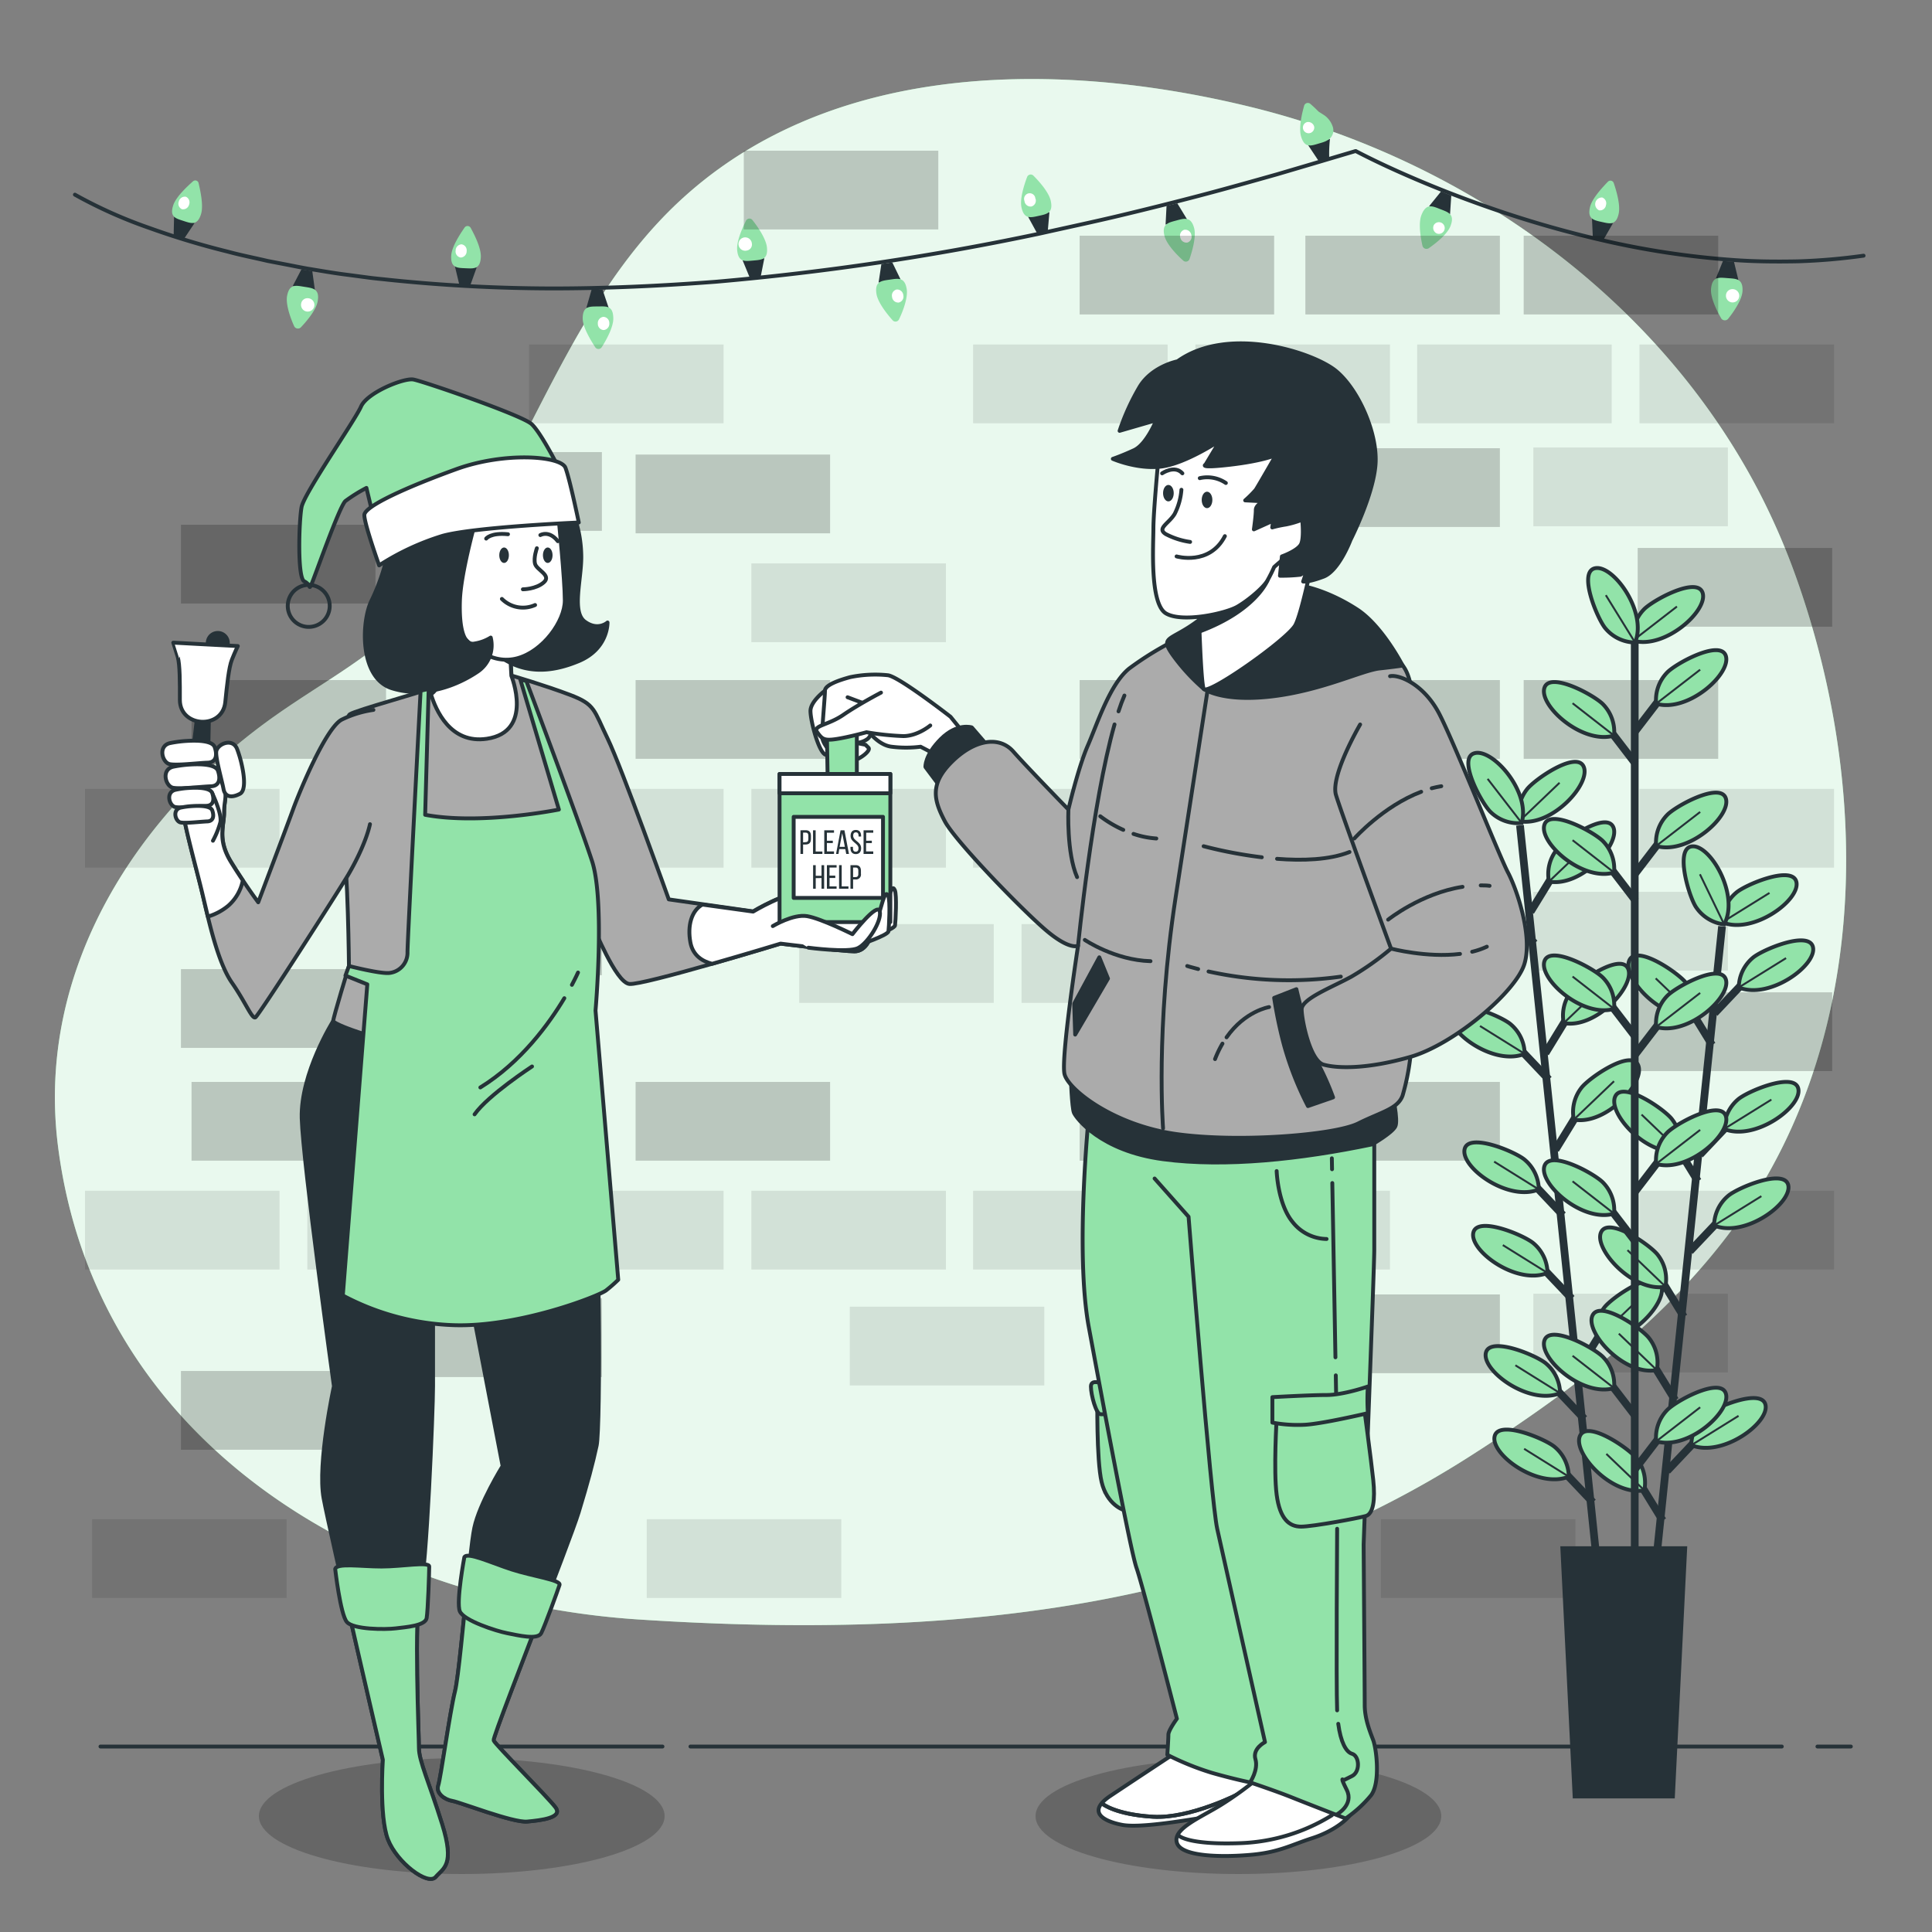 <svg xmlns="http://www.w3.org/2000/svg" viewBox="0 0 500 500"><rect x="0" y="0" width="500" height="500" fill="#808080" stroke="none"/><g id="background-simple"><path d="M455,126.83C428.43,76.13,378,41,323.71,27.69,271.88,15,209.48,15.62,170.47,57.43c-25.69,27.53-36,65.86-58.65,95.59-11.27,14.78-25.37,21.54-40.14,31.88C35.7,210.11,9.23,250.68,15,296.56c9.7,76.71,79.68,117.91,150,122.54,92.94,6.11,159.22-6.31,215.52-42.29,29.25-18.69,58.41-40.87,76.26-71.56,27-46.41,25.89-104.95,8.43-154.78A178.75,178.75,0,0,0,455,126.83Z" style="fill:#92E3A9"></path><path d="M455,126.83C428.43,76.13,378,41,323.71,27.69,271.88,15,209.48,15.62,170.47,57.43c-25.69,27.53-36,65.86-58.65,95.59-11.27,14.78-25.37,21.54-40.14,31.88C35.7,210.11,9.23,250.68,15,296.56c9.7,76.71,79.68,117.91,150,122.54,92.94,6.11,159.22-6.31,215.52-42.29,29.25-18.69,58.41-40.87,76.26-71.56,27-46.41,25.89-104.95,8.43-154.78A178.75,178.75,0,0,0,455,126.83Z" style="fill:#fff;opacity:0.8"></path></g><g id="Floor"><line x1="470.35" y1="452" x2="479" y2="452" style="fill:none;stroke:#263238;stroke-linecap:round;stroke-linejoin:round"></line><line x1="178.69" y1="452" x2="461.13" y2="452" style="fill:none;stroke:#263238;stroke-linecap:round;stroke-linejoin:round"></line><line x1="26" y1="452" x2="171.45" y2="452" style="fill:none;stroke:#263238;stroke-linecap:round;stroke-linejoin:round"></line></g><g id="Lights"><path d="M19.39,50.38A120.69,120.69,0,0,0,38.67,59a204.44,204.44,0,0,0,20.26,6.12c3.41.93,6.88,1.6,10.31,2.41l5.2,1c1.73.34,3.46.69,5.21,1,3.48.56,6.95,1.19,10.46,1.61l5.25.7c1.75.24,3.51.38,5.26.58a417.47,417.47,0,0,0,42.28,2.23c14.12,0,28.23-.66,42.31-1.73A694,694,0,0,0,269,60.47c6.89-1.55,13.8-3,20.67-4.64s13.72-3.35,20.55-5.14S323.81,47,330.6,45.08l10.16-3,5.08-1.51,2.56-.76,1.28-.38.64-.19.32-.1c.1,0,.22-.1.31,0,5.09,2.65,10.22,5,15.44,7.23s10.49,4.29,15.82,6.21a277.8,277.8,0,0,0,32.58,9.62,217.63,217.63,0,0,0,33.58,5.07c5.65.43,11.32.47,17,.36a157.19,157.19,0,0,0,16.92-1.46" style="fill:none;stroke:#263238;stroke-linecap:round;stroke-linejoin:round"></path><path d="M47.65,61.77l-2.71-.87.11-4.85c1.77.56,3.52,1.15,5.3,1.68Z" style="fill:#263238"></path><path d="M52.05,55.33c-.92,3.11-2.54,2.51-4.55,1.85s-3.7-1-2.65-4.11c.73-2.15,3.57-4.79,5.11-6.16a.88.88,0,0,1,1.43.46C51.86,49.4,52.69,53.14,52.05,55.33Z" style="fill:#92E3A9"></path><path d="M48.94,52.93a1.59,1.59,0,0,1-1.86,1.21,1.56,1.56,0,0,1-.8-2,1.6,1.6,0,0,1,1.86-1.21A1.59,1.59,0,0,1,48.94,52.93Z" style="fill:#fff"></path><path d="M78,69.72l2.82.46L81.49,75c-1.91-.33-3.82-.6-5.72-1Z" style="fill:#263238"></path><path d="M74.3,76.57c.6-3.19,2.31-2.68,4.48-2.34s4,.5,3.44,3.7c-.35,2.26-2.89,5.25-4.38,6.81a1.08,1.08,0,0,1-1.69-.28C75.26,82.54,73.88,78.81,74.3,76.57Z" style="fill:#92E3A9"></path><path d="M77.93,78.63a1.64,1.64,0,0,1,1.76-1.45,1.73,1.73,0,1,1-1.76,1.45Z" style="fill:#fff"></path><polygon points="121.72 73.81 118.87 73.68 117.74 68.96 123.36 69.23 121.72 73.81" style="fill:#263238"></polygon><path d="M124.44,66.51c-.14,3.24-1.87,3-4,2.91s-3.87-.07-3.66-3.31c.15-2.28,2.26-5.49,3.46-7.23a.93.93,0,0,1,1.56.07C122.8,60.77,124.54,64.22,124.44,66.51Z" style="fill:#92E3A9"></path><path d="M120.77,65a1.62,1.62,0,0,1-1.53,1.65,1.57,1.57,0,0,1-1.32-1.79,1.61,1.61,0,0,1,1.52-1.63A1.57,1.57,0,0,1,120.77,65Z" style="fill:#fff"></path><path d="M153.09,75c.95,0,1.9,0,2.86,0l1.55,4.6c-1.92.09-3.84.09-5.76.11Z" style="fill:#263238"></path><path d="M150.8,82.44c0-3.24,1.73-3.11,3.92-3.13s3.94-.29,4,3c.08,2.29-1.83,5.73-3,7.55a1,1,0,0,1-1.68,0C152.89,88.08,150.83,84.73,150.8,82.44Z" style="fill:#92E3A9"></path><path d="M154.72,83.79A1.63,1.63,0,0,1,156.17,82a1.59,1.59,0,0,1,1.52,1.66,1.63,1.63,0,0,1-1.44,1.76A1.6,1.6,0,0,1,154.72,83.79Z" style="fill:#fff"></path><polygon points="196.87 71.59 194.03 71.85 192.18 67.35 197.81 66.83 196.87 71.59" style="fill:#263238"></polygon><path d="M198.48,64c.34,3.22-1.41,3.24-3.55,3.43s-3.86.5-4.15-2.72c-.21-2.28,1.39-5.81,2.33-7.68a1,1,0,0,1,1.58-.14C196,58.54,198.23,61.71,198.48,64Z" style="fill:#92E3A9"></path><path d="M194.58,63a1.57,1.57,0,0,1-1.27,1.83A1.73,1.73,0,1,1,194.58,63Z" style="fill:#fff"></path><polygon points="228.1 68.32 230.93 67.91 233.06 72.3 227.38 73.13 228.1 68.32" style="fill:#263238"></polygon><path d="M226.82,76c-.47-3.2,1.29-3.32,3.45-3.63s3.88-.72,4.39,2.47c.36,2.27-1.07,5.9-2,7.82a1,1,0,0,1-1.64.24C229.61,81.32,227.15,78.27,226.82,76Z" style="fill:#92E3A9"></path><path d="M230.86,76.82a1.59,1.59,0,0,1,1.2-1.9,1.62,1.62,0,0,1,1.72,1.48,1.58,1.58,0,0,1-1.2,1.9A1.61,1.61,0,0,1,230.86,76.82Z" style="fill:#fff"></path><path d="M271.17,59.74l-2.78.61-2.34-4.28c1.85-.34,3.69-.78,5.54-1.19Z" style="fill:#263238"></path><path d="M271.94,52c.68,3.16-1.05,3.4-3.15,3.87s-3.79.91-4.44-2.26c-.46-2.24.75-5.9,1.49-7.87a1,1,0,0,1,1.55-.34C268.86,46.86,271.45,49.73,271.94,52Z" style="fill:#92E3A9"></path><path d="M268,51.44a1.58,1.58,0,0,1-1.06,2A1.6,1.6,0,0,1,265.13,52a1.46,1.46,0,1,1,2.82-.58Z" style="fill:#fff"></path><polygon points="301.9 53.28 304.67 52.59 307.21 56.76 301.65 58.13 301.9 53.28" style="fill:#263238"></polygon><path d="M301.37,61.06c-.78-3.15,1-3.43,3.08-4s3.78-1.08,4.6,2c.57,2.22-.51,5.95-1.21,8a1,1,0,0,1-1.6.4C304.67,66.07,301.93,63.28,301.37,61.06Z" style="fill:#92E3A9"></path><path d="M305.46,61.47a1.59,1.59,0,0,1,1-2,1.61,1.61,0,0,1,1.85,1.3,1.58,1.58,0,0,1-1,2A1.62,1.62,0,0,1,305.46,61.47Z" style="fill:#fff"></path><path d="M344,40.85l-2.73.82-2.7-4.06,5.63-1.67A34,34,0,0,0,344,40.85Z" style="fill:#263238"></path><path d="M344.93,32.84A2.92,2.92,0,0,1,344,36a5.06,5.06,0,0,1-1.23.68c-.44.17-.93.31-1.45.46-2.06.62-3.7,1.25-4.61-1.85-.65-2.2.25-6,.82-8a1,1,0,0,1,1.53-.46c.4.35.88.77,1.38,1.25l.76.76c.3.24.75.46,1.08.71A5.78,5.78,0,0,1,344.93,32.84Z" style="fill:#92E3A9"></path><path d="M340.12,32.83a1.47,1.47,0,1,1-1.87-1.23A1.6,1.6,0,0,1,340.12,32.83Z" style="fill:#fff"></path><path d="M372.94,49.55l2.65,1.05-.32,4.85c-1.81-.67-3.6-1.4-5.4-2.11Z" style="fill:#263238"></path><path d="M367.92,55.53c1.22-3,2.81-2.19,4.86-1.39s3.76,1.28,2.62,4.32c-.8,2.15-3.9,4.58-5.67,5.8a1.08,1.08,0,0,1-1.59-.63C367.66,61.54,367,57.65,367.92,55.53Z" style="fill:#92E3A9"></path><path d="M371.06,58.28a1.51,1.51,0,1,1,.78,2.14A1.61,1.61,0,0,1,371.06,58.28Z" style="fill:#fff"></path><path d="M415,62c-.93-.22-1.86-.41-2.78-.64L412,56.49c1.8.46,3.62.86,5.44,1.26Z" style="fill:#263238"></path><path d="M418.92,55.26c-.68,3.16-2.33,2.64-4.41,2.18s-3.77-.78-3-3.92c.56-2.21,3.18-5,4.63-6.51a.91.91,0,0,1,1.49.34C418.3,49.32,419.4,53,418.92,55.26Z" style="fill:#92E3A9"></path><path d="M415.62,53.1a1.56,1.56,0,0,1-1.77,1.33,1.74,1.74,0,0,1,.8-3.32A1.6,1.6,0,0,1,415.62,53.1Z" style="fill:#fff"></path><path d="M445.9,67.54c1,.1,1.9.14,2.85.2l1.15,4.74c-1.95-.11-3.89-.23-5.83-.43Z" style="fill:#263238"></path><path d="M442.82,74.71c.31-3.23,2.08-2.9,4.29-2.73s4,.1,3.85,3.33c-.11,2.29-2.37,5.53-3.74,7.22a1.13,1.13,0,0,1-1.76-.11C444.36,80.53,442.6,77,442.82,74.71Z" style="fill:#92E3A9"></path><path d="M446.68,76.44a1.66,1.66,0,0,1,1.64-1.61,1.72,1.72,0,1,1-1.64,1.61Z" style="fill:#fff"></path></g><g id="Wall"><rect x="394.33" y="176" width="50.34" height="20.38" style="opacity:0.2"></rect><rect x="423.83" y="256.81" width="50.34" height="20.38" style="opacity:0.2"></rect><rect x="337.83" y="176" width="50.34" height="20.38" style="opacity:0.2"></rect><rect x="337.83" y="231" width="50.34" height="20.38" style="opacity:0.2"></rect><rect x="105.43" y="232" width="50.34" height="20.38" style="opacity:0.2"></rect><rect x="424.3" y="204.16" width="50.34" height="20.38" style="opacity:0.1"></rect><rect x="396.83" y="230.81" width="50.34" height="20.38" style="opacity:0.1"></rect><rect x="279.41" y="176" width="50.34" height="20.38" style="opacity:0.2"></rect><rect x="251.84" y="204.16" width="50.34" height="20.38" style="opacity:0.1"></rect><rect x="309.38" y="204.16" width="50.34" height="20.38" style="opacity:0.1"></rect><rect x="164.49" y="176" width="50.34" height="20.38" style="opacity:0.2"></rect><rect x="136.92" y="204.16" width="50.34" height="20.38" style="opacity:0.1"></rect><rect x="194.46" y="204.16" width="50.34" height="20.38" style="opacity:0.1"></rect><rect x="49.57" y="176" width="50.34" height="20.38" style="opacity:0.2"></rect><rect x="46.83" y="250.81" width="50.34" height="20.38" style="opacity:0.2"></rect><rect x="22" y="204.16" width="50.34" height="20.38" style="opacity:0.1"></rect><rect x="79.54" y="204.16" width="50.34" height="20.38" style="opacity:0.1"></rect><rect x="394.33" y="61" width="50.34" height="20.38" style="opacity:0.2"></rect><rect x="423.83" y="141.81" width="50.34" height="20.38" style="opacity:0.2"></rect><rect x="337.83" y="61" width="50.34" height="20.38" style="opacity:0.2"></rect><rect x="337.83" y="116" width="50.34" height="20.38" style="opacity:0.2"></rect><rect x="105.43" y="117" width="50.34" height="20.38" style="opacity:0.2"></rect><rect x="366.76" y="89.16" width="50.34" height="20.38" style="opacity:0.1"></rect><rect x="424.3" y="89.16" width="50.34" height="20.38" style="opacity:0.1"></rect><rect x="396.83" y="115.81" width="50.34" height="20.38" style="opacity:0.1"></rect><rect x="279.41" y="61" width="50.34" height="20.38" style="opacity:0.2"></rect><rect x="251.84" y="89.16" width="50.34" height="20.38" style="opacity:0.1"></rect><rect x="309.38" y="89.16" width="50.34" height="20.38" style="opacity:0.1"></rect><rect x="192.49" y="39" width="50.34" height="20.38" style="opacity:0.2"></rect><rect x="136.92" y="89.16" width="50.34" height="20.38" style="opacity:0.1"></rect><rect x="164.49" y="117.64" width="50.34" height="20.38" style="opacity:0.2"></rect><rect x="194.46" y="145.81" width="50.34" height="20.38" style="opacity:0.1"></rect><rect x="46.83" y="135.81" width="50.34" height="20.38" style="opacity:0.2"></rect><rect x="337.83" y="280" width="50.34" height="20.38" style="opacity:0.2"></rect><rect x="337.83" y="335" width="50.34" height="20.38" style="opacity:0.2"></rect><rect x="105.43" y="336" width="50.34" height="20.38" style="opacity:0.2"></rect><rect x="424.3" y="308.17" width="50.34" height="20.38" style="opacity:0.1"></rect><rect x="396.83" y="334.81" width="50.34" height="20.38" style="opacity:0.1"></rect><rect x="279.41" y="280" width="50.34" height="20.38" style="opacity:0.2"></rect><rect x="251.84" y="308.17" width="50.34" height="20.38" style="opacity:0.1"></rect><rect x="309.38" y="308.17" width="50.34" height="20.38" style="opacity:0.1"></rect><rect x="285.38" y="366.17" width="50.34" height="20.38" style="opacity:0.1"></rect><rect x="357.38" y="393.17" width="50.34" height="20.38" style="opacity:0.1"></rect><rect x="167.38" y="393.17" width="50.34" height="20.38" style="opacity:0.1"></rect><rect x="23.83" y="393.17" width="50.34" height="20.38" style="opacity:0.1"></rect><rect x="206.84" y="239.16" width="50.34" height="20.38" style="opacity:0.1"></rect><rect x="264.38" y="239.16" width="50.34" height="20.38" style="opacity:0.1"></rect><rect x="164.49" y="280" width="50.34" height="20.38" style="opacity:0.2"></rect><rect x="136.92" y="308.17" width="50.34" height="20.38" style="opacity:0.1"></rect><rect x="219.92" y="338.17" width="50.34" height="20.38" style="opacity:0.1"></rect><rect x="194.46" y="308.17" width="50.34" height="20.38" style="opacity:0.1"></rect><rect x="49.57" y="280" width="50.34" height="20.38" style="opacity:0.2"></rect><rect x="46.83" y="354.81" width="50.34" height="20.38" style="opacity:0.2"></rect><rect x="22" y="308.17" width="50.34" height="20.38" style="opacity:0.1"></rect><rect x="79.54" y="308.17" width="50.34" height="20.38" style="opacity:0.1"></rect></g><g id="Plant"><line x1="393.37" y1="213.59" x2="413.19" y2="403.55" style="fill:none;stroke:#263238;stroke-miterlimit:10;stroke-width:2px"></line><line x1="410" y1="367.19" x2="401.01" y2="357.7" style="fill:none;stroke:#263238;stroke-miterlimit:10;stroke-width:2px"></line><path d="M403.74,360.55a10.18,10.18,0,0,0-3.58-7.63c-2.3-2.06-14.44-7.17-15.6-2.89C383.31,354.68,395.74,363.81,403.74,360.55Z" style="fill:#92E3A9;stroke:#263238;stroke-miterlimit:10"></path><line x1="403.74" y1="360.55" x2="392.18" y2="353.34" style="fill:none;stroke:#263238;stroke-miterlimit:10;stroke-width:0.5px"></line><line x1="412.25" y1="388.8" x2="403.26" y2="379.31" style="fill:none;stroke:#263238;stroke-miterlimit:10;stroke-width:2px"></line><path d="M406,382.15a10.16,10.16,0,0,0-3.57-7.62c-2.31-2.06-14.45-7.17-15.6-2.9C385.56,376.29,398,385.42,406,382.15Z" style="fill:#92E3A9;stroke:#263238;stroke-miterlimit:10"></path><line x1="405.99" y1="382.15" x2="394.44" y2="374.95" style="fill:none;stroke:#263238;stroke-miterlimit:10;stroke-width:0.5px"></line><line x1="404.49" y1="314.48" x2="395.51" y2="304.98" style="fill:none;stroke:#263238;stroke-miterlimit:10;stroke-width:2px"></line><path d="M398.24,307.83a10.18,10.18,0,0,0-3.58-7.63c-2.31-2.06-14.45-7.16-15.6-2.89C377.81,302,390.23,311.1,398.24,307.83Z" style="fill:#92E3A9;stroke:#263238;stroke-miterlimit:10"></path><line x1="398.24" y1="307.83" x2="386.68" y2="300.63" style="fill:none;stroke:#263238;stroke-miterlimit:10;stroke-width:0.5px"></line><line x1="406.75" y1="336.08" x2="397.76" y2="326.59" style="fill:none;stroke:#263238;stroke-miterlimit:10;stroke-width:2px"></line><path d="M400.49,329.43a10.16,10.16,0,0,0-3.57-7.62c-2.31-2.06-14.45-7.17-15.6-2.89C380.06,323.57,392.49,332.7,400.49,329.43Z" style="fill:#92E3A9;stroke:#263238;stroke-miterlimit:10"></path><line x1="400.49" y1="329.43" x2="388.93" y2="322.23" style="fill:none;stroke:#263238;stroke-miterlimit:10;stroke-width:0.5px"></line><line x1="400.83" y1="279.38" x2="391.84" y2="269.89" style="fill:none;stroke:#263238;stroke-miterlimit:10;stroke-width:2px"></line><path d="M394.58,272.73a10.19,10.19,0,0,0-3.58-7.62c-2.31-2.06-14.45-7.17-15.6-2.89C374.15,266.87,386.57,276,394.58,272.73Z" style="fill:#92E3A9;stroke:#263238;stroke-miterlimit:10"></path><line x1="394.58" y1="272.73" x2="383.02" y2="265.53" style="fill:none;stroke:#263238;stroke-miterlimit:10;stroke-width:0.5px"></line><line x1="397.15" y1="244.13" x2="388.17" y2="234.64" style="fill:none;stroke:#263238;stroke-miterlimit:10;stroke-width:2px"></line><path d="M390.9,237.49a10.22,10.22,0,0,0-3.58-7.63c-2.31-2.06-14.45-7.16-15.6-2.89C370.47,231.62,382.89,240.76,390.9,237.49Z" style="fill:#92E3A9;stroke:#263238;stroke-miterlimit:10"></path><line x1="390.9" y1="237.49" x2="379.34" y2="230.28" style="fill:none;stroke:#263238;stroke-miterlimit:10;stroke-width:0.5px"></line><line x1="408.49" y1="354.41" x2="415.32" y2="343.27" style="fill:none;stroke:#263238;stroke-miterlimit:10;stroke-width:2px"></line><path d="M413.24,346.61a10.16,10.16,0,0,1,1.92-8.19c1.83-2.5,12.66-10,14.67-6.05C432,336.66,421.74,348.16,413.24,346.61Z" style="fill:#92E3A9;stroke:#263238;stroke-miterlimit:10"></path><line x1="413.24" y1="346.61" x2="423.64" y2="336.67" style="fill:none;stroke:#263238;stroke-miterlimit:10;stroke-width:0.5px"></line><line x1="402.55" y1="297.56" x2="409.39" y2="286.42" style="fill:none;stroke:#263238;stroke-miterlimit:10;stroke-width:2px"></line><path d="M407.3,289.76a10.15,10.15,0,0,1,1.93-8.19c1.83-2.5,12.65-10,14.66-6.05C426.08,279.81,415.81,291.31,407.3,289.76Z" style="fill:#92E3A9;stroke:#263238;stroke-miterlimit:10"></path><line x1="407.3" y1="289.76" x2="417.71" y2="279.82" style="fill:none;stroke:#263238;stroke-miterlimit:10;stroke-width:0.5px"></line><line x1="399.95" y1="272.58" x2="406.78" y2="261.43" style="fill:none;stroke:#263238;stroke-miterlimit:10;stroke-width:2px"></line><path d="M404.69,264.78a10.21,10.21,0,0,1,1.93-8.2c1.83-2.49,12.66-10,14.67-6C423.47,254.82,413.2,266.33,404.69,264.78Z" style="fill:#92E3A9;stroke:#263238;stroke-miterlimit:10"></path><line x1="404.69" y1="264.78" x2="415.1" y2="254.83" style="fill:none;stroke:#263238;stroke-miterlimit:10;stroke-width:0.5px"></line><line x1="396.12" y1="235.95" x2="402.96" y2="224.81" style="fill:none;stroke:#263238;stroke-miterlimit:10;stroke-width:2px"></line><path d="M400.87,228.15A10.15,10.15,0,0,1,402.8,220c1.83-2.5,12.65-10,14.66-6.06C419.65,218.2,409.38,229.7,400.87,228.15Z" style="fill:#92E3A9;stroke:#263238;stroke-miterlimit:10"></path><line x1="400.87" y1="228.15" x2="411.28" y2="218.21" style="fill:none;stroke:#263238;stroke-miterlimit:10;stroke-width:0.5px"></line><path d="M393.2,212.53a10.17,10.17,0,0,1,1.93-8.2c1.83-2.49,12.65-10,14.66-6.05C412,202.58,401.71,214.08,393.2,212.53Z" style="fill:#92E3A9;stroke:#263238;stroke-miterlimit:10"></path><line x1="393.2" y1="212.53" x2="403.61" y2="202.58" style="fill:none;stroke:#263238;stroke-miterlimit:10;stroke-width:0.5px"></line><path d="M393.8,213a10.17,10.17,0,0,1-7.95-2.77c-2.28-2.09-8.61-13.64-4.48-15.22C385.87,193.24,396.23,204.66,393.8,213Z" style="fill:#92E3A9;stroke:#263238;stroke-miterlimit:10"></path><line x1="393.8" y1="212.96" x2="385" y2="201.57" style="fill:none;stroke:#263238;stroke-miterlimit:10;stroke-width:0.5px"></line><line x1="445.66" y1="239.75" x2="425.94" y2="429.72" style="fill:none;stroke:#263238;stroke-miterlimit:10;stroke-width:2px"></line><line x1="430.3" y1="393.49" x2="423.46" y2="382.35" style="fill:none;stroke:#263238;stroke-miterlimit:10;stroke-width:2px"></line><path d="M425.55,385.69a10.19,10.19,0,0,0-1.93-8.19c-1.84-2.49-12.67-10-14.67-6C406.76,375.75,417,387.24,425.55,385.69Z" style="fill:#92E3A9;stroke:#263238;stroke-miterlimit:10"></path><line x1="425.55" y1="385.69" x2="415.72" y2="376.27" style="fill:none;stroke:#263238;stroke-miterlimit:10;stroke-width:0.5px"></line><line x1="435.77" y1="340.77" x2="428.93" y2="329.63" style="fill:none;stroke:#263238;stroke-miterlimit:10;stroke-width:2px"></line><path d="M431,333a10.19,10.19,0,0,0-1.93-8.19c-1.84-2.5-12.67-10-14.67-6C412.23,323,422.51,334.52,431,333Z" style="fill:#92E3A9;stroke:#263238;stroke-miterlimit:10"></path><line x1="431.02" y1="332.97" x2="421.19" y2="323.54" style="fill:none;stroke:#263238;stroke-miterlimit:10;stroke-width:0.5px"></line><line x1="433.53" y1="362.37" x2="426.69" y2="351.23" style="fill:none;stroke:#263238;stroke-miterlimit:10;stroke-width:2px"></line><path d="M428.78,354.58a10.2,10.2,0,0,0-1.94-8.2c-1.83-2.49-12.66-10-14.67-6C410,344.63,420.27,356.13,428.78,354.58Z" style="fill:#92E3A9;stroke:#263238;stroke-miterlimit:10"></path><line x1="428.78" y1="354.58" x2="418.95" y2="345.15" style="fill:none;stroke:#263238;stroke-miterlimit:10;stroke-width:0.5px"></line><line x1="439.41" y1="305.67" x2="432.57" y2="294.53" style="fill:none;stroke:#263238;stroke-miterlimit:10;stroke-width:2px"></line><path d="M434.66,297.88a10.17,10.17,0,0,0-1.93-8.2c-1.83-2.49-12.66-10-14.67-6C415.87,287.93,426.15,299.43,434.66,297.88Z" style="fill:#92E3A9;stroke:#263238;stroke-miterlimit:10"></path><line x1="434.66" y1="297.88" x2="424.83" y2="288.45" style="fill:none;stroke:#263238;stroke-miterlimit:10;stroke-width:0.5px"></line><line x1="443.07" y1="270.42" x2="436.23" y2="259.28" style="fill:none;stroke:#263238;stroke-miterlimit:10;stroke-width:2px"></line><path d="M438.32,262.63a10.21,10.21,0,0,0-1.93-8.2c-1.84-2.49-12.67-10-14.67-6C419.53,252.68,429.81,264.18,438.32,262.63Z" style="fill:#92E3A9;stroke:#263238;stroke-miterlimit:10"></path><line x1="438.32" y1="262.63" x2="428.49" y2="253.2" style="fill:none;stroke:#263238;stroke-miterlimit:10;stroke-width:0.5px"></line><line x1="431.45" y1="380.67" x2="440.44" y2="371.17" style="fill:none;stroke:#263238;stroke-miterlimit:10;stroke-width:2px"></line><path d="M437.71,374a10.19,10.19,0,0,1,3.57-7.63c2.31-2.06,14.44-7.18,15.6-2.9C458.13,368.14,445.71,377.28,437.71,374Z" style="fill:#92E3A9;stroke:#263238;stroke-miterlimit:10"></path><line x1="437.71" y1="374.02" x2="449.94" y2="366.42" style="fill:none;stroke:#263238;stroke-miterlimit:10;stroke-width:0.5px"></line><line x1="437.35" y1="323.81" x2="446.34" y2="314.32" style="fill:none;stroke:#263238;stroke-miterlimit:10;stroke-width:2px"></line><path d="M443.61,317.16a10.16,10.16,0,0,1,3.57-7.62c2.31-2.07,14.44-7.18,15.6-2.91C464,311.28,451.61,320.43,443.61,317.16Z" style="fill:#92E3A9;stroke:#263238;stroke-miterlimit:10"></path><line x1="443.61" y1="317.16" x2="455.84" y2="309.57" style="fill:none;stroke:#263238;stroke-miterlimit:10;stroke-width:0.5px"></line><line x1="439.95" y1="298.83" x2="448.93" y2="289.33" style="fill:none;stroke:#263238;stroke-miterlimit:10;stroke-width:2px"></line><path d="M446.2,292.18a10.19,10.19,0,0,1,3.57-7.63c2.31-2.06,14.45-7.18,15.6-2.9C466.63,286.3,454.2,295.44,446.2,292.18Z" style="fill:#92E3A9;stroke:#263238;stroke-miterlimit:10"></path><line x1="446.2" y1="292.18" x2="458.43" y2="284.58" style="fill:none;stroke:#263238;stroke-miterlimit:10;stroke-width:0.5px"></line><line x1="443.75" y1="262.2" x2="452.73" y2="252.7" style="fill:none;stroke:#263238;stroke-miterlimit:10;stroke-width:2px"></line><path d="M450,255.55a10.19,10.19,0,0,1,3.57-7.63c2.31-2.06,14.45-7.17,15.6-2.9C470.43,249.67,458,258.81,450,255.55Z" style="fill:#92E3A9;stroke:#263238;stroke-miterlimit:10"></path><line x1="450" y1="255.55" x2="462.23" y2="247.96" style="fill:none;stroke:#263238;stroke-miterlimit:10;stroke-width:0.5px"></line><path d="M445.71,238.68a10.16,10.16,0,0,1,3.57-7.62c2.31-2.07,14.44-7.18,15.6-2.91C466.14,232.8,453.71,242,445.71,238.68Z" style="fill:#92E3A9;stroke:#263238;stroke-miterlimit:10"></path><line x1="445.71" y1="238.68" x2="457.94" y2="231.09" style="fill:none;stroke:#263238;stroke-miterlimit:10;stroke-width:0.5px"></line><path d="M446.21,239.23a10.21,10.21,0,0,1-7.21-4.36c-1.81-2.51-5.62-15.11-1.25-15.81C442.51,218.3,450.3,231.61,446.21,239.23Z" style="fill:#92E3A9;stroke:#263238;stroke-miterlimit:10"></path><line x1="446.21" y1="239.23" x2="439.94" y2="226.26" style="fill:none;stroke:#263238;stroke-miterlimit:10;stroke-width:0.5px"></line><line x1="423.07" y1="162.39" x2="423.07" y2="402.62" style="fill:none;stroke:#263238;stroke-miterlimit:10;stroke-width:2px"></line><line x1="423.26" y1="366.5" x2="415.3" y2="356.13" style="fill:none;stroke:#263238;stroke-miterlimit:10;stroke-width:2px"></line><path d="M417.72,359.24a10.18,10.18,0,0,0-2.76-7.95c-2.08-2.29-13.63-8.63-15.22-4.5C398,351.29,409.42,361.66,417.72,359.24Z" style="fill:#92E3A9;stroke:#263238;stroke-miterlimit:10"></path><line x1="417.72" y1="359.24" x2="406.98" y2="350.88" style="fill:none;stroke:#263238;stroke-miterlimit:10;stroke-width:0.5px"></line><line x1="423.26" y1="321.36" x2="415.3" y2="310.98" style="fill:none;stroke:#263238;stroke-miterlimit:10;stroke-width:2px"></line><path d="M417.72,314.09a10.18,10.18,0,0,0-2.76-7.95c-2.08-2.29-13.63-8.63-15.22-4.49C398,306.14,409.42,316.51,417.72,314.09Z" style="fill:#92E3A9;stroke:#263238;stroke-miterlimit:10"></path><line x1="417.72" y1="314.09" x2="406.98" y2="305.73" style="fill:none;stroke:#263238;stroke-miterlimit:10;stroke-width:0.5px"></line><line x1="423.26" y1="268.35" x2="415.3" y2="257.98" style="fill:none;stroke:#263238;stroke-miterlimit:10;stroke-width:2px"></line><path d="M417.72,261.09a10.18,10.18,0,0,0-2.76-7.95c-2.08-2.29-13.63-8.63-15.22-4.5C398,253.14,409.42,263.51,417.72,261.09Z" style="fill:#92E3A9;stroke:#263238;stroke-miterlimit:10"></path><line x1="417.72" y1="261.09" x2="406.98" y2="252.73" style="fill:none;stroke:#263238;stroke-miterlimit:10;stroke-width:0.5px"></line><line x1="423.26" y1="233.07" x2="415.3" y2="222.69" style="fill:none;stroke:#263238;stroke-miterlimit:10;stroke-width:2px"></line><path d="M417.72,225.81a10.21,10.21,0,0,0-2.76-8c-2.08-2.29-13.63-8.63-15.22-4.49C398,217.85,409.42,228.23,417.72,225.81Z" style="fill:#92E3A9;stroke:#263238;stroke-miterlimit:10"></path><line x1="417.72" y1="225.81" x2="406.98" y2="217.44" style="fill:none;stroke:#263238;stroke-miterlimit:10;stroke-width:0.5px"></line><line x1="423.26" y1="197.63" x2="415.3" y2="187.25" style="fill:none;stroke:#263238;stroke-miterlimit:10;stroke-width:2px"></line><path d="M417.72,190.37a10.21,10.21,0,0,0-2.76-8c-2.08-2.29-13.63-8.63-15.22-4.49C398,182.41,409.42,192.79,417.72,190.37Z" style="fill:#92E3A9;stroke:#263238;stroke-miterlimit:10"></path><line x1="417.72" y1="190.37" x2="406.98" y2="182" style="fill:none;stroke:#263238;stroke-miterlimit:10;stroke-width:0.5px"></line><line x1="423.08" y1="380.29" x2="431.03" y2="369.91" style="fill:none;stroke:#263238;stroke-miterlimit:10;stroke-width:2px"></line><path d="M428.61,373a10.2,10.2,0,0,1,2.77-8c2.08-2.29,13.63-8.63,15.22-4.49C448.32,365.07,436.91,375.45,428.61,373Z" style="fill:#92E3A9;stroke:#263238;stroke-miterlimit:10"></path><line x1="428.61" y1="373.03" x2="440" y2="364.21" style="fill:none;stroke:#263238;stroke-miterlimit:10;stroke-width:0.5px"></line><line x1="423.08" y1="308.49" x2="431.03" y2="298.11" style="fill:none;stroke:#263238;stroke-miterlimit:10;stroke-width:2px"></line><path d="M428.61,301.22a10.17,10.17,0,0,1,2.77-8c2.08-2.29,13.63-8.63,15.22-4.5C448.32,293.27,436.91,303.64,428.61,301.22Z" style="fill:#92E3A9;stroke:#263238;stroke-miterlimit:10"></path><line x1="428.61" y1="301.22" x2="440" y2="292.41" style="fill:none;stroke:#263238;stroke-miterlimit:10;stroke-width:0.5px"></line><line x1="423.08" y1="273.05" x2="431.03" y2="262.67" style="fill:none;stroke:#263238;stroke-miterlimit:10;stroke-width:2px"></line><path d="M428.61,265.78a10.18,10.18,0,0,1,2.77-7.95c2.08-2.29,13.63-8.63,15.22-4.49C448.32,257.83,436.91,268.21,428.61,265.78Z" style="fill:#92E3A9;stroke:#263238;stroke-miterlimit:10"></path><line x1="428.61" y1="265.78" x2="440" y2="256.97" style="fill:none;stroke:#263238;stroke-miterlimit:10;stroke-width:0.5px"></line><line x1="423.08" y1="226.21" x2="431.03" y2="215.83" style="fill:none;stroke:#263238;stroke-miterlimit:10;stroke-width:2px"></line><path d="M428.61,218.94a10.17,10.17,0,0,1,2.77-7.95c2.08-2.29,13.63-8.63,15.22-4.49C448.32,211,436.91,221.36,428.61,218.94Z" style="fill:#92E3A9;stroke:#263238;stroke-miterlimit:10"></path><line x1="428.61" y1="218.94" x2="440" y2="210.13" style="fill:none;stroke:#263238;stroke-miterlimit:10;stroke-width:0.5px"></line><line x1="423.08" y1="189.38" x2="431.03" y2="179.01" style="fill:none;stroke:#263238;stroke-miterlimit:10;stroke-width:2px"></line><path d="M428.61,182.12a10.17,10.17,0,0,1,2.77-8c2.08-2.29,13.63-8.63,15.22-4.5C448.32,174.17,436.91,184.54,428.61,182.12Z" style="fill:#92E3A9;stroke:#263238;stroke-miterlimit:10"></path><line x1="428.61" y1="182.12" x2="440" y2="173.31" style="fill:none;stroke:#263238;stroke-miterlimit:10;stroke-width:0.5px"></line><path d="M422.6,165.79a10.2,10.2,0,0,1,2.77-8c2.08-2.29,13.63-8.63,15.22-4.49C442.32,157.83,430.9,168.21,422.6,165.79Z" style="fill:#92E3A9;stroke:#263238;stroke-miterlimit:10"></path><line x1="422.6" y1="165.79" x2="433.99" y2="156.97" style="fill:none;stroke:#263238;stroke-miterlimit:10;stroke-width:0.5px"></line><path d="M423.16,166.28a10.18,10.18,0,0,1-7.62-3.59c-2.06-2.31-7.15-14.46-2.87-15.6C417.32,145.84,426.44,158.28,423.16,166.28Z" style="fill:#92E3A9;stroke:#263238;stroke-miterlimit:10"></path><line x1="423.16" y1="166.28" x2="415.59" y2="154.03" style="fill:none;stroke:#263238;stroke-miterlimit:10;stroke-width:0.5px"></line><polygon points="432.95 464.93 407.51 464.93 404.33 400.68 436.13 400.68 432.95 464.93" style="fill:#263238;stroke:#263238;stroke-miterlimit:10"></polygon></g><g id="character-2"><ellipse cx="320.5" cy="470" rx="52.5" ry="15" style="opacity:0.2"></ellipse><path d="M213.5,178.75s-3.75,2.75-3.75,5.25,2,10.25,3.75,11.25a16.76,16.76,0,0,0,7.5,1.5c1.5-.25,4.5-2.5,3.75-3.25l-.75-.75-2.5-.5a5.39,5.39,0,0,0,3-1c1.25-1,1.75-3.75,1.75-3.75s-1.75-4-3.75-4.5S213.5,178.75,213.5,178.75Z" style="fill:#fff;stroke:#263238;stroke-linecap:round;stroke-linejoin:round"></path><path d="M246,185.5s-13.5-10.5-16.25-10.75a32,32,0,0,0-9.75.5c-2.75.75-6.5,2-6.5,3.5s-.75,9.5-.75,11.75,3.25,5.5,4.5,5.5,1.75-.5,1.75-2-2.25-3.75-2.25-3.75l2-4,4,.25s3.5,6.25,8,6.75a30,30,0,0,0,7.5,0l6.25,3.25,5.75-5.75Z" style="fill:#fff;stroke:#263238;stroke-linecap:round;stroke-linejoin:round"></path><line x1="223.65" y1="182.06" x2="219.35" y2="180.45" style="fill:#fff;stroke:#263238;stroke-linecap:round;stroke-linejoin:round"></line><polygon points="214 190 214.25 204.75 221.75 205 221.75 189.75 214 190" style="fill:#92E3A9;stroke:#263238;stroke-linecap:round;stroke-linejoin:round"></polygon><path d="M228,179.25s-5.75,3-9.75,5.75-8,2.75-6.75,4.5,1.75,2.25,5,1.75,7.75-1.75,7.75-1.75a70.93,70.93,0,0,0,9.5,1c3.75,0,7-2.75,7-2.75" style="fill:#fff;stroke:#263238;stroke-linecap:round;stroke-linejoin:round"></path><path d="M256.25,193.75l-4.75-5.5s-3.75-1.25-8,3-4,7.25-4,7.25l3.75,5S251.25,193.75,256.25,193.75Z" style="fill:#263238;stroke:#263238;stroke-linecap:round;stroke-linejoin:round"></path><path d="M303.31,454.22s-9.46,6.23-15.91,10.53-1.5,6.66,3,7.52,15.69-1.07,20-1.72,17.4-4.3,19.12-6.45,1.72-4.29.43-4.94-19.34-5.8-21.27-5.8A30,30,0,0,0,303.31,454.22Z" style="fill:#fff;stroke:#263238;stroke-linecap:round;stroke-linejoin:round"></path><path d="M285.37,466.86s3.31,2.73,13,3.31,22.37-6,22.37-6" style="fill:none;stroke:#263238;stroke-linecap:round;stroke-linejoin:round"></path><path d="M285.37,466.86s3.31,2.73,13,3.31,22.37-6,22.37-6" style="fill:none;stroke:#263238;stroke-linecap:round;stroke-linejoin:round"></path><path d="M326.3,459.59A89.25,89.25,0,0,1,316,467.11c-5.58,3.44-12.67,6.24-11.39,9.89s12.25,3.65,19.35,3,10.31-2.58,15.68-4.3,9.68-4.94,10.75-7.52S329.31,459,326.3,459.59Z" style="fill:#fff;stroke:#263238;stroke-linecap:round;stroke-linejoin:round"></path><path d="M305,475s2.14,2.53,16.15,2a48.19,48.19,0,0,0,23.53-7.2" style="fill:none;stroke:#263238;stroke-linecap:round;stroke-linejoin:round"></path><path d="M284,361.3s-.27,16.48,1.1,22.25,5.5,7.42,6.59,7.42-4.94-31.32-4.94-31.32S283.42,359.93,284,361.3Z" style="fill:#92E3A9;stroke:#263238;stroke-linecap:round;stroke-linejoin:round"></path><path d="M285.62,358.28s-3.29-1.65-3.29.55S283.7,366,284.8,366h1.1Z" style="fill:#92E3A9;stroke:#263238;stroke-linecap:round;stroke-linejoin:round"></path><path d="M281.78,288.78s-3.58,35.44,0,54.67,10.71,57.68,12.36,62.35,10.44,39,10.44,39-2.2,3-2.2,4.12-.28,5.22-.28,5.22a71,71,0,0,0,11.54,4.67c5.77,1.65,9.89,2.47,9.89,2.47s6.59,2.2,10.71,3.85,14,5.49,14,5.49a31.34,31.34,0,0,0,6.59-6c2.48-3.3,1.38-12.09.55-14.29s-2.19-5.49-2.19-9.06-.28-40.38-.28-41.48,2.75-71.7,2.75-76.37V293.45c0-.82-15.93-.55-32.42-.55s-42-8.24-42-8.24Z" style="fill:#92E3A9;stroke:#263238;stroke-linecap:round;stroke-linejoin:round"></path><path d="M298.81,305l8.79,9.89s5.77,73.34,7.41,80.76,12.37,55.21,12.37,55.21-3.3,1.65-2.48,4.4-1.37,6-1.37,6" style="fill:none;stroke:#263238;stroke-linecap:round;stroke-linejoin:round"></path><path d="M330.4,367.07s-.83,13.46,0,19.78,3.29,8.24,6.31,8.24,14.84-2.2,16.76-2.75,2.47-4.12,1.92-9.34-2.47-19.5-2.47-19.5S340.84,366.79,330.4,367.07Z" style="fill:#92E3A9;stroke:#263238;stroke-linecap:round;stroke-linejoin:round"></path><path d="M354,358.83s-6.32,2.2-10.71,2.2-14,.55-14,.55v6.59a35.55,35.55,0,0,0,8.51.55c4.67-.28,16.21-3,16.21-3A53.08,53.08,0,0,1,354,358.83Z" style="fill:#92E3A9;stroke:#263238;stroke-linecap:round;stroke-linejoin:round"></path><path d="M330.4,303.07s.27,8.51,4.12,13.18a11.43,11.43,0,0,0,8.79,4.4" style="fill:none;stroke:#263238;stroke-linecap:round;stroke-linejoin:round"></path><line x1="345.7" y1="355.94" x2="345.78" y2="360.48" style="fill:none;stroke:#263238;stroke-linecap:round;stroke-linejoin:round"></line><line x1="344.8" y1="306.17" x2="345.61" y2="351.27" style="fill:none;stroke:#263238;stroke-linecap:round;stroke-linejoin:round"></line><line x1="344.68" y1="299.77" x2="344.73" y2="302.6" style="fill:none;stroke:#263238;stroke-linecap:round;stroke-linejoin:round"></line><path d="M346.34,446.12c.61,4.67,2,7.31,3.56,7.75,1.92.55,2.2,4.67,0,5.77l-2.2,1.1s-1.1-1.37.83,2.47-2.48,6.32-2.48,6.32" style="fill:none;stroke:#263238;stroke-linecap:round;stroke-linejoin:round"></path><path d="M346.05,395.64s-.27,40.1,0,47" style="fill:none;stroke:#263238;stroke-linecap:round;stroke-linejoin:round"></path><path d="M277.11,278.62s.27,8,.82,9.34S284.8,297.85,301,300s35.71,0,54.12-3.84c0,0,5.22-3,6-4.67s-.82-8.52-.82-8.52-21.43,5.5-37.36,5.5-38.73-8.79-42-9.89S277.11,278.62,277.11,278.62Z" style="fill:#263238;stroke:#263238;stroke-linecap:round;stroke-linejoin:round"></path><path d="M305,165.25A81.37,81.37,0,0,0,292.25,173c-5,4-8.25,14.25-10.75,20s-5,16.5-5,16.5-10.5-10.75-14.25-15-10.25-3-16,2.75-4.5,10-1.75,15.25S265,236,271,241s8,3.75,8,3.75S274.5,274,275.5,278s12.75,13.25,29,15.5,41,.25,47-2.75S361.75,287,363,283.5a59.69,59.69,0,0,0,2-10s2.75-77.25,1.5-87.25-2-13.25-5-15.5-13.5-4.75-23.25-5S305,165.25,305,165.25Z" style="fill:#ababab;stroke:#263238;stroke-linecap:round;stroke-linejoin:round"></path><path d="M335.5,256s3.5,15,6,20a68.45,68.45,0,0,1,3.5,8l-6.5,2.25a82.14,82.14,0,0,1-6.25-16,114.57,114.57,0,0,1-2.5-12Z" style="fill:#263238;stroke:#263238;stroke-linecap:round;stroke-linejoin:round"></path><polygon points="284.5 247.75 286.75 253.25 278.25 267.75 278 259.75 284.5 247.75" style="fill:#263238;stroke:#263238;stroke-linecap:round;stroke-linejoin:round"></polygon><path d="M312.5,178.75s-3,19.5-8.25,53.5S301,292,301,292" style="fill:none;stroke:#263238;stroke-linecap:round;stroke-linejoin:round"></path><path d="M330.5,222.26c6.53.51,13.52.31,18.75-1.76" style="fill:none;stroke:#263238;stroke-linecap:round;stroke-linejoin:round"></path><path d="M311.5,219a114.23,114.23,0,0,0,15.05,2.86" style="fill:none;stroke:#263238;stroke-linecap:round;stroke-linejoin:round"></path><path d="M289.47,184.1c.49-1.51,1-2.89,1.53-4.1" style="fill:none;stroke:#263238;stroke-linecap:round;stroke-linejoin:round"></path><path d="M279,244.75s3.65-36.89,9.44-57.27" style="fill:none;stroke:#263238;stroke-linecap:round;stroke-linejoin:round"></path><path d="M293.35,215.81a23.39,23.39,0,0,0,5.9,1.19" style="fill:none;stroke:#263238;stroke-linecap:round;stroke-linejoin:round"></path><path d="M284.75,211.25a30.43,30.43,0,0,0,5.95,3.52" style="fill:none;stroke:#263238;stroke-linecap:round;stroke-linejoin:round"></path><path d="M280.75,243.25s7.75,5.25,17,5.5" style="fill:none;stroke:#263238;stroke-linecap:round;stroke-linejoin:round"></path><path d="M312.77,251.42A96.61,96.61,0,0,0,347,252.75" style="fill:none;stroke:#263238;stroke-linecap:round;stroke-linejoin:round"></path><path d="M307.25,250s1,.33,2.83.79" style="fill:none;stroke:#263238;stroke-linecap:round;stroke-linejoin:round"></path><path d="M276.5,209.5s-.5,11.25,2.25,17.5" style="fill:none;stroke:#263238;stroke-linecap:round;stroke-linejoin:round"></path><path d="M316.37,270.09a27.72,27.72,0,0,0-1.92,4" style="fill:#fff;stroke:#263238;stroke-linecap:round;stroke-linejoin:round"></path><path d="M328.43,260.63s-6.23,1-11,7.83" style="fill:none;stroke:#263238;stroke-linecap:round;stroke-linejoin:round"></path><path d="M311.5,178.25s4.5,3.5,17.5,2,23.5-6.75,28-7.25,6-.75,6-.75-5.25-10.25-11.75-14.5-13.5-6.5-17.75-6.5-16,3.75-23.25,9.25-10.25,4-6.75,9A50.77,50.77,0,0,0,311.5,178.25Z" style="fill:#263238;stroke:#263238;stroke-linecap:round;stroke-linejoin:round"></path><path d="M310.25,157.75s.5,18.5,1.25,20.5,21.75-12.75,23.75-16.5S341,138.5,341,138.5s-8.75,1.75-11.75,3.75-7.25,7.75-11.75,10A25.07,25.07,0,0,0,310.25,157.75Z" style="fill:#fff;stroke:#263238;stroke-linecap:round;stroke-linejoin:round"></path><path d="M328,150.25l-9.71,1.57c-.26.15-.53.3-.79.43a25.07,25.07,0,0,0-7.25,5.5s.07,2.46.19,5.68C325,158,328,150.25,328,150.25Z" style="fill:#263238;stroke:#263238;stroke-linecap:round;stroke-linejoin:round"></path><path d="M299.75,119.25s-1.25,13.25-1.25,17.5-1,19.5,3.25,22,15.5,0,18.5-1.75,6.75-5,7.75-6.75a38.89,38.89,0,0,0,1.75-3.5,48.63,48.63,0,0,1,4-3.25c1.5-1,5-.25,6.25-4.5s2.5-5.75,1.25-10.25-5.5-12-7.75-14-15-7.5-20.5-5.25S300.5,115.5,299.75,119.25Z" style="fill:#fff;stroke:#263238;stroke-linecap:round;stroke-linejoin:round"></path><path d="M305.75,126.75A16.48,16.48,0,0,1,304,133c-1.5,2.5-4.75,3.75-2.25,5.25a19.42,19.42,0,0,0,6.25,2" style="fill:none;stroke:#263238;stroke-linecap:round;stroke-linejoin:round"></path><path d="M304.5,144s8.5,2.5,12.5-5.25" style="fill:none;stroke:#263238;stroke-linecap:round;stroke-linejoin:round"></path><ellipse cx="312.38" cy="129.38" rx="1.38" ry="2.13" style="fill:#263238"></ellipse><ellipse cx="302.38" cy="127.63" rx="1.38" ry="2.13" style="fill:#263238"></ellipse><path d="M310.5,123.75a8.56,8.56,0,0,1,6.75,1.25" style="fill:none;stroke:#263238;stroke-linecap:round;stroke-linejoin:round"></path><path d="M300.75,122.5s3.25-2.25,5.25,0" style="fill:none;stroke:#263238;stroke-linecap:round;stroke-linejoin:round"></path><path d="M304.75,93.5s-6.5,1.25-9.75,6.5a59.76,59.76,0,0,0-5.25,11.5l9.5-2.75s-2.5,6.25-5.75,7.75-5.5,2.25-5.5,2.25,6.25,2.75,12.5,2S315.75,114,315.75,114L312,120.25s-2,1,6.5,0,11.75-2.5,11.75-2.5-4.75,8.25-5.25,9a27.73,27.73,0,0,1-2.75,2.75l5,.25S325,130.5,325,132s-.5,5-.5,5l5-2.25-.25,1.75a30.2,30.2,0,0,1,3.5-.75A23.56,23.56,0,0,0,337,134.5s.5,4.5-.25,6.25-5,3.25-5,3.25l-.5,5a42.55,42.55,0,0,0,5.25-.25c.75-.25,2-2,2-2l-1.25,3.75s1.25.25,5.25-1.25,7-9.5,7-9.5S355.5,128,356,120s-4.5-19.25-10.25-24S318,84,304.75,93.5Z" style="fill:#263238;stroke:#263238;stroke-linecap:round;stroke-linejoin:round"></path><path d="M352,187.5s-7.75,13.25-6.25,18.25S360,245.5,360,245.5a72.58,72.58,0,0,1-10.25,7.25c-5,2.75-12.88,5.72-12.88,8.47s2.15,13.3,5.65,14.3,11.23,1.23,22.48-2,27.25-16.75,29.5-24-2-19.5-4.25-23.75-13.75-33.25-17.75-41S362,174.5,359.75,175" style="fill:#ababab;stroke:#263238;stroke-linecap:round;stroke-linejoin:round"></path><path d="M381,246.31a19.71,19.71,0,0,0,3.79-1.31" style="fill:none;stroke:#263238;stroke-linecap:round;stroke-linejoin:round"></path><path d="M360,245.5s9.26,2.43,17.85,1.37" style="fill:none;stroke:#263238;stroke-linecap:round;stroke-linejoin:round"></path><path d="M370.53,204c.81-.21,1.64-.39,2.47-.53" style="fill:none;stroke:#263238;stroke-linecap:round;stroke-linejoin:round"></path><path d="M350.5,217s7.48-8.39,17.3-12.09" style="fill:none;stroke:#263238;stroke-linecap:round;stroke-linejoin:round"></path><path d="M383.21,229.14c.76,0,1.52,0,2.29.11" style="fill:none;stroke:#263238;stroke-linecap:round;stroke-linejoin:round"></path><path d="M359.25,238s8.53-6.82,19.25-8.49" style="fill:none;stroke:#263238;stroke-linecap:round;stroke-linejoin:round"></path></g><g id="character-1"><ellipse cx="119.5" cy="470" rx="52.5" ry="15" style="opacity:0.2"></ellipse><path d="M86.23,264.25s-8.48,13.5-8.15,25.17,8.34,69.33,8.34,69.33-4.34,20-2.67,29,15.33,67.67,15.33,67.67-1,14.66,1.34,20.66,10.33,12,12.33,9.67,5-3,1.67-13.67-6-16.33-6-19.66-1.34-34,.33-40.34,3.33-47,3.33-53.33V336.08l3-34.66,15,78s-6,9.66-7.33,16-3.67,37-5,42.33-3.67,22.33-4.33,24.33,1.66,3.67,3.66,4,15.67,5.67,19.34,5.34,9.33-1,7.33-3.67-15.67-16.33-16-17.33,19.67-51.34,22-59,3.67-12.67,4.67-17.34,1-61.33-1.67-84.66-2.05-26.08-2.05-26.08l-59.62-7.26Z" style="fill:#263238;stroke:#263238;stroke-linecap:round;stroke-linejoin:round"></path><path d="M116.32,160.2s-.91,5-1.36,10.86-2.26,6.33-4.07,7.23-18.55,5.43-20.36,6.56S87.37,209.51,88.72,217s1.59,33,1.59,33-4.08,13.34-4.08,14.25,17.42,7.91,37.1,7.69,26.69-5.66,27.37-8.6,2.94-22.39,2.94-23.07,5.64,14,9.24,14.38S202,244.21,202,244.21s16.17,2,19.14,2,4.77-3.79,3.95-5.76-13.42-8.89-17.48-9.34-12.71,4.76-12.71,4.76l-21.82-3.11s-12.21-34.16-15.83-41.62-3.17-8.82-9.73-11.31-15.15-5-15.15-5l-.45-8.37Z" style="fill:#ababab;stroke:#263238;stroke-linecap:round;stroke-linejoin:round"></path><path d="M224.11,243s7.38-2.46,7.52-3.5.51-7.91-.06-9.15-1-.14-2.06,3.45-2.45,4.88-5.6,6.16S224.11,243,224.11,243Z" style="fill:#fff;stroke:#263238;stroke-linecap:round;stroke-linejoin:round"></path><path d="M207.62,231.16c-4.05-.45-12.71,4.76-12.71,4.76l-13.14-1.82c-2.86,1.63-3.89,5.5-3.1,9.78.63,3.39,3.09,4.91,5.63,5.55,9.15-2.61,17.71-5.22,17.71-5.22s16.17,2,19.14,2,4.77-3.79,3.95-5.76S211.68,231.61,207.62,231.16Z" style="fill:#fff;stroke:#263238;stroke-linecap:round;stroke-linejoin:round"></path><rect x="201.75" y="200.3" width="28.67" height="38.33" style="fill:#92E3A9;stroke:#263238;stroke-linecap:round;stroke-linejoin:round"></rect><rect x="205.4" y="211.4" width="23.12" height="20.98" style="fill:#fff;stroke:#263238;stroke-linecap:round;stroke-linejoin:round"></rect><path d="M208.5,214.86c1,0,1.37.56,1.37,1.49v.74c0,1-.45,1.47-1.42,1.47h-.61V221h-.68v-6.12Zm-.05,3.09c.5,0,.75-.24.75-.82v-.81c0-.56-.2-.84-.7-.84h-.66V218Z" style="fill:#263238"></path><path d="M210.41,221v-6.12h.68v5.49h1.75V221Z" style="fill:#263238"></path><path d="M215.53,217.57v.61H214v2.17h1.84V221h-2.52v-6.12h2.52v.62H214v2.09Z" style="fill:#263238"></path><path d="M217.2,219.74,217,221h-.63l1.17-6.12h1l1.17,6.12H219l-.23-1.24Zm.09-.58h1.36l-.69-3.54Z" style="fill:#263238"></path><path d="M222.85,216.32v.17h-.65v-.2c0-.55-.21-.88-.7-.88s-.7.33-.7.87c0,1.37,2.06,1.5,2.06,3.23,0,.92-.45,1.53-1.38,1.53s-1.38-.61-1.38-1.53v-.35h.64v.38c0,.55.23.88.72.88s.72-.33.72-.88c0-1.36-2.05-1.49-2.05-3.22,0-.94.44-1.53,1.36-1.53S222.85,215.4,222.85,216.32Z" style="fill:#263238"></path><path d="M225.63,217.57v.61h-1.49v2.17H226V221h-2.51v-6.12H226v.62h-1.83v2.09Z" style="fill:#263238"></path><path d="M211.11,227.26V230h-.68V223.9h.68v2.75h1.5V223.9h.68V230h-.68v-2.76Z" style="fill:#263238"></path><path d="M216.17,226.61v.61h-1.49v2.18h1.83V230H214V223.9h2.51v.62h-1.83v2.09Z" style="fill:#263238"></path><path d="M217.15,230V223.9h.68v5.5h1.75V230Z" style="fill:#263238"></path><path d="M221.43,223.9c1,0,1.38.57,1.38,1.49v.74a1.28,1.28,0,0,1-1.43,1.47h-.6V230h-.68V223.9Zm-.05,3.09c.51,0,.75-.23.75-.82v-.81c0-.56-.2-.84-.7-.84h-.65V227Z" style="fill:#263238"></path><rect x="201.75" y="200.3" width="28.67" height="5" style="fill:#fff;stroke:#263238;stroke-linecap:round;stroke-linejoin:round"></rect><path d="M222.41,244.53s7.38-2.46,7.52-3.5.52-7.91-.06-9.16-1.05-.13-2.05,3.45-2.46,4.89-5.61,6.17S222.41,244.53,222.41,244.53Z" style="fill:#fff;stroke:#263238;stroke-linecap:round;stroke-linejoin:round"></path><path d="M200,239.67s5.26-3.18,8.88-2.57,11.73,4.66,11.73,4.66,6.47-8.39,7.07-5.92-3.07,8.27-5.65,9.53-12.82-.11-12.82-.11" style="fill:#fff;stroke:#263238;stroke-linecap:round;stroke-linejoin:round"></path><path d="M126,191.19c12.22-1.81,6.34-16.29,6.34-16.29l-.46-8.37-15.6-6.33s-.91,5-1.36,10.86c-.39,5.13-1.82,7.5-3.38,8.63C112.76,183.67,116.51,192.6,126,191.19Z" style="fill:#fff;stroke:#263238;stroke-linecap:round;stroke-linejoin:round"></path><path d="M148.44,133.06a32.55,32.55,0,0,1,2,11.08c0,6.11-2.49,14.25.91,16.74s5.88.22,5.88.22.22,6.79-7.47,10-14,2.94-19.67-.68-5.66-13.35-5.66-21.72.45-13.79.68-14.47,22.39-.68,22.39-.68Z" style="fill:#263238;stroke:#263238;stroke-linecap:round;stroke-linejoin:round"></path><path d="M144.59,134.41s1.58,15.61,1.58,21-5.65,13.12-12.21,14.93-12.89-2.72-17.64-10.18-.91-23.75-.91-23.75S138.48,133.06,144.59,134.41Z" style="fill:#fff;stroke:#263238;stroke-linecap:round;stroke-linejoin:round"></path><path d="M138.94,141.88s-.91,2.49-.46,4.07,4.3,2.94,2.27,4.75-5.43,1.81-5.43,1.81" style="fill:none;stroke:#263238;stroke-linecap:round;stroke-linejoin:round"></path><path d="M129.89,155a7.71,7.71,0,0,0,8.59,1.58" style="fill:none;stroke:#263238;stroke-linecap:round;stroke-linejoin:round"></path><path d="M131.7,143.69c0,1.12-.56,2-1.25,2s-1.24-.91-1.24-2,.56-2,1.24-2S131.7,142.56,131.7,143.69Z" style="fill:#263238"></path><path d="M143,143.69c0,1.12-.56,2-1.25,2s-1.24-.91-1.24-2,.56-2,1.24-2S143,142.56,143,143.69Z" style="fill:#263238"></path><path d="M125.82,139.39s1.13-1.58,5.65-1.13" style="fill:none;stroke:#263238;stroke-linecap:round;stroke-linejoin:round"></path><path d="M139.84,138.48s2.26-1.35,4.53,1.59" style="fill:none;stroke:#263238;stroke-linecap:round;stroke-linejoin:round"></path><path d="M122.88,135.54s-3.62,12.9-3.85,19.91.91,11.76,3.85,11.08A11,11,0,0,0,127,165a8.21,8.21,0,0,1-3.39,8.82c-5,3.39-13.58,7-22.17,4.3s-7.92-17.64-5.2-22.85a54.81,54.81,0,0,0,4.29-12.89C100.94,140.52,115.19,133.06,122.88,135.54Z" style="fill:#263238;stroke:#263238;stroke-linecap:round;stroke-linejoin:round"></path><path d="M144.59,121.07s-4.52-9-7-11.31S109.53,98.68,107,98.22s-12,3.4-13.57,7-14.7,22.39-15.38,26-1.13,18.32.68,19.22,1.13,2.26,1.81.91S87.82,131,89.4,129.66a41.78,41.78,0,0,1,5.43-3.39l1.58,6.56s21-7.46,28.05-9.05S144.59,121.07,144.59,121.07Z" style="fill:#92E3A9;stroke:#263238;stroke-linecap:round;stroke-linejoin:round"></path><path d="M98.12,146.32a65.77,65.77,0,0,1,16.46-7.66c8.42-2.3,35.21-3.44,35.21-3.44s-2.3-11.1-3.45-14.16-15.69-4.21-28.32.38S94.29,131,94.29,133.3,98.12,146.32,98.12,146.32Z" style="fill:#fff;stroke:#263238;stroke-linecap:round;stroke-linejoin:round"></path><path d="M85.33,156.81a5.43,5.43,0,1,1-5.43-5.43A5.43,5.43,0,0,1,85.33,156.81Z" style="fill:none;stroke:#263238;stroke-linecap:round;stroke-linejoin:round"></path><path d="M108.85,178.75s-3.39,64.46-3.39,67.63a5.26,5.26,0,0,1-4.75,5.43c-2.49.22-10.4-1.81-10.4-1.81l-.91,2.48,5.66,2.27-6.34,80.52a65.62,65.62,0,0,0,29,7.69c16.73.45,37.09-7.47,39.13-9A37.19,37.19,0,0,0,160,331.2l-5.88-69.67s2.49-28.27-.9-38.68-17-46.59-17-46.59l-1.58-.45,10,33.7s-20.13,4.07-34.61,1.36l.91-32.58Z" style="fill:#92E3A9;stroke:#263238;stroke-linecap:round;stroke-linejoin:round"></path><path d="M146.05,258.33c-3.94,6.58-11.19,16.59-21.74,23.1" style="fill:none;stroke:#263238;stroke-linecap:round;stroke-linejoin:round"></path><path d="M149.59,251.69s-.53,1.21-1.58,3.19" style="fill:none;stroke:#263238;stroke-linecap:round;stroke-linejoin:round"></path><path d="M137.69,276s-11.4,7.44-14.87,12.39" style="fill:none;stroke:#263238;stroke-linecap:round;stroke-linejoin:round"></path><path d="M96.64,183.72a27.34,27.34,0,0,0-8.14,2.49c-4.07,2-10.86,18.32-12.67,23.3s-9,24-9,24-3.39-4.52-7-10.4S58,213.81,58,210.19s1.13-4.07-.68-7.92-5-4.75-7-4.07-3.84,5.2-3.17,10.63S51,225.34,52.53,231.9s3.85,17.19,7.47,22.39,5.2,9.5,6.1,9,21.72-33,24-36.87,4.75-9.05,5.65-13.12" style="fill:#ababab;stroke:#263238;stroke-linecap:round;stroke-linejoin:round"></path><path d="M59.77,223.08C56.15,217.2,58,213.81,58,210.19s1.13-4.07-.68-7.92-5-4.75-7-4.07-3.84,5.2-3.17,10.63S51,225.34,52.53,231.9c.38,1.58.8,3.39,1.27,5.31a14.93,14.93,0,0,0,5.29-2.82,11.73,11.73,0,0,0,3.75-6.54C61.89,226.43,60.84,224.82,59.77,223.08Z" style="fill:#fff;stroke:#263238;stroke-linecap:round;stroke-linejoin:round"></path><path d="M54.91,205.26s2.59,5.39,2.12,7.54a22.44,22.44,0,0,1-1.92,4.78" style="fill:none;stroke:#263238;stroke-linecap:round;stroke-linejoin:round"></path><path d="M53.77,166.26A2.6,2.6,0,1,1,56.23,169,2.6,2.6,0,0,1,53.77,166.26Z" style="fill:#263238;stroke:#263238;stroke-linecap:round;stroke-linejoin:round"></path><path d="M54.08,185l-.46,24.37A2.69,2.69,0,0,1,50.79,212h0a2.69,2.69,0,0,1-2.54-3l2.92-24.84Z" style="fill:#263238;stroke:#263238;stroke-linecap:round;stroke-linejoin:round"></path><path d="M46,170c.57,2.07.56,6.6.55,11.13,0,7.16,11,7.73,11.75.61.46-4.51.92-9,1.71-11s1.54-3.54,1.54-3.54l-7.68-.4-1.35-.07-7.68-.41S45.38,168,46,170Z" style="fill:#fff;stroke:#263238;stroke-linecap:round;stroke-linejoin:round"></path><path d="M48.35,191.75c3.11-.19,6.67,0,7.22,1.63.82,2.41.13,3.94-1.81,4-2.61.09-7.92.76-9.83.38s-3.13-4.63,0-5.43A30.54,30.54,0,0,1,48.35,191.75Z" style="fill:#fff;stroke:#263238;stroke-linecap:round;stroke-linejoin:round"></path><path d="M49.19,197.86c3.11-.19,6.67,0,7.22,1.63.82,2.41.13,3.94-1.81,4-2.61.09-7.93.76-9.83.38s-3.14-4.63,0-5.43A30.73,30.73,0,0,1,49.19,197.86Z" style="fill:#fff;stroke:#263238;stroke-linecap:round;stroke-linejoin:round"></path><path d="M62.59,198.05c.67,3,1,6.59-.49,7.38-2.26,1.19-3.87.74-4.24-1.17-.49-2.57-2-7.71-1.9-9.65s4.09-3.81,5.36-.87A28.6,28.6,0,0,1,62.59,198.05Z" style="fill:#fff;stroke:#263238;stroke-linecap:round;stroke-linejoin:round"></path><path d="M49,203.92c2.55-.16,5.48,0,5.93,1.34.67,2,.1,3.23-1.49,3.29-2.14.07-6.5.62-8.07.31s-2.57-3.8,0-4.45A22.41,22.41,0,0,1,49,203.92Z" style="fill:#fff;stroke:#263238;stroke-linecap:round;stroke-linejoin:round"></path><path d="M49.85,208.61c2.19-.14,4.7,0,5.09,1.14.58,1.7.09,2.78-1.28,2.83-1.84.07-5.59.54-6.93.27s-2.21-3.26,0-3.83A20,20,0,0,1,49.85,208.61Z" style="fill:#fff;stroke:#263238;stroke-linecap:round;stroke-linejoin:round"></path><path d="M143.75,467.75c-2-2.67-15.67-16.33-16-17.33-.21-.63,7.53-20.55,13.94-37.26-9.29,1.68-17.07-2.34-20.59-4.62-1.17,11.28-2.47,25.71-3.35,29.21-1.33,5.33-3.67,22.33-4.33,24.33s1.66,3.67,3.66,4,15.67,5.67,19.34,5.34S145.75,470.42,143.75,467.75Z" style="fill:#92E3A9;stroke:#263238;stroke-linecap:round;stroke-linejoin:round"></path><path d="M112.75,485.75c2-2.33,5-3,1.67-13.67s-6-16.33-6-19.66-1.34-34,.33-40.34c0-.2.1-.43.16-.69-5,1.66-14.17.89-19.93.15,4.47,19.69,10.1,43.88,10.1,43.88s-1,14.66,1.34,20.66S110.75,488.08,112.75,485.75Z" style="fill:#92E3A9;stroke:#263238;stroke-linecap:round;stroke-linejoin:round"></path><path d="M86.75,406.08s1.33,11.67,3,13.67,10,2,12.67,1.67,7.66-.67,8-2.67.66-12,.66-13.33-7,0-12.33,0S87.08,404.42,86.75,406.08Z" style="fill:#92E3A9;stroke:#263238;stroke-linecap:round;stroke-linejoin:round"></path><path d="M120.17,403S118,414.58,119,417s9.44,5.12,12.22,5.66,7.91,1.83,8.85,0,4.34-11.22,4.74-12.49-7-2.25-12.39-4S121,401.56,120.17,403Z" style="fill:#92E3A9;stroke:#263238;stroke-linecap:round;stroke-linejoin:round"></path></g></svg>